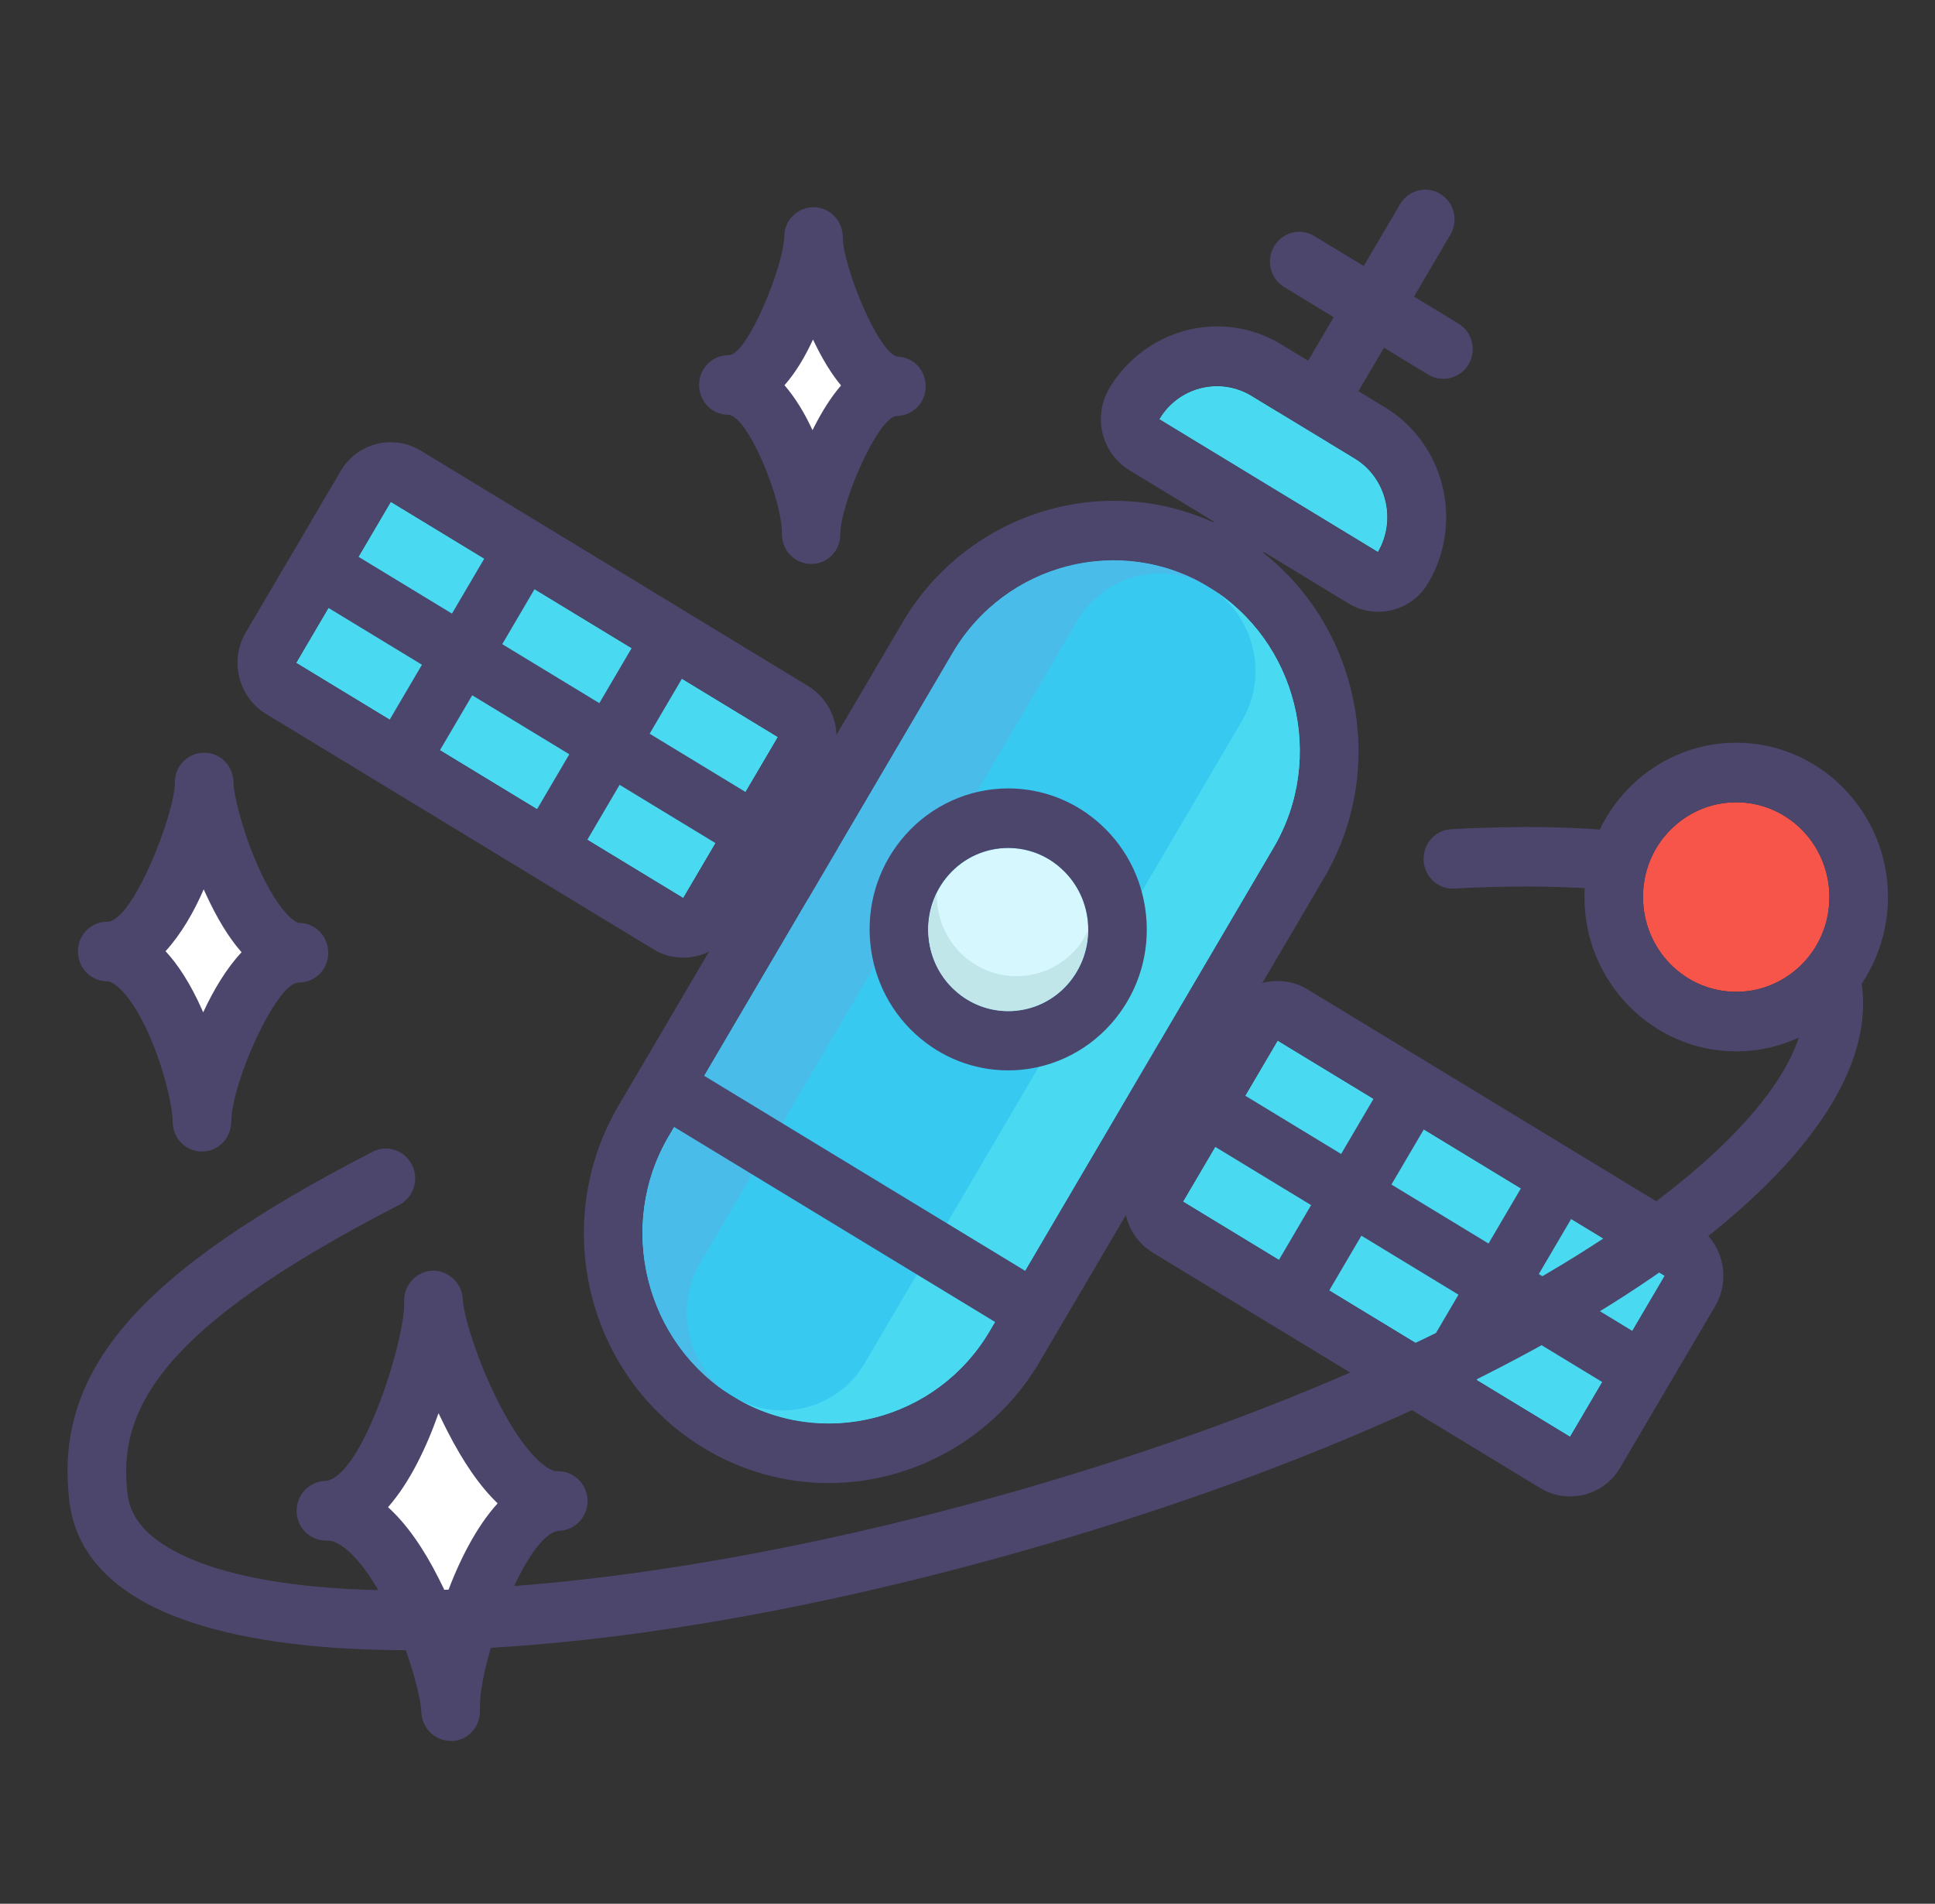 <svg width="62" height="61" xmlns="http://www.w3.org/2000/svg" xmlns:xlink="http://www.w3.org/1999/xlink" xml:space="preserve" overflow="hidden"><rect width="100%" height="100%" fill="#333333" stroke="none"/><defs><clipPath id="clip0"><rect x="402" y="508" width="62" height="61"/></clipPath><clipPath id="clip1"><rect x="403" y="508" width="60" height="61"/></clipPath><clipPath id="clip2"><rect x="403" y="508" width="60" height="61"/></clipPath><clipPath id="clip3"><rect x="403" y="508" width="60" height="61"/></clipPath></defs><g clip-path="url(#clip0)" transform="translate(-402 -508)"><g clip-path="url(#clip1)"><g clip-path="url(#clip2)"><g clip-path="url(#clip3)"><path d="M44.654 6.919 37.38 19.095" fill="#49DAF2" fill-rule="nonzero" fill-opacity="1" transform="matrix(1 0 0 1.017 403 508)"/><path d="M37.38 20.034C37.219 20.034 37.049 19.993 36.903 19.904 36.458 19.637 36.312 19.063 36.58 18.618L43.861 6.433C44.128 5.988 44.703 5.842 45.148 6.109 45.593 6.376 45.738 6.951 45.471 7.396L38.19 19.581C38.004 19.872 37.696 20.034 37.38 20.034Z" fill="#4C466D" fill-rule="nonzero" fill-opacity="1" transform="matrix(1 0 0 1.017 403 508)"/><path d="M43.149 17.396C43.756 16.377 43.424 15.05 42.405 14.443L39.096 12.469C38.076 11.862 36.749 12.194 36.143 13.213L43.149 17.396Z" fill="#49DAF2" fill-rule="nonzero" fill-opacity="1" transform="matrix(1 0 0 1.017 403 508)"/><path d="M38.004 12.161C38.376 12.161 38.756 12.258 39.104 12.469L42.413 14.443C43.432 15.05 43.764 16.385 43.157 17.396L36.143 13.205C36.547 12.534 37.267 12.161 38.004 12.161M38.004 10.284C36.588 10.284 35.261 11.037 34.541 12.242 34.007 13.132 34.298 14.281 35.188 14.815L42.195 19.006C42.486 19.184 42.818 19.273 43.157 19.273 43.311 19.273 43.465 19.257 43.619 19.217 44.104 19.095 44.517 18.788 44.767 18.359 45.908 16.45 45.285 13.974 43.376 12.833L40.067 10.859C39.436 10.479 38.724 10.284 38.004 10.284Z" fill="#4C466D" fill-rule="nonzero" fill-opacity="1" transform="matrix(1 0 0 1.017 403 508)"/><path d="M40.617 8.237 45.245 10.996" fill="#49DAF2" fill-rule="nonzero" fill-opacity="1" transform="matrix(1 0 0 1.017 403 508)"/><path d="M45.245 11.935C45.083 11.935 44.913 11.894 44.767 11.805L40.148 9.046C39.703 8.779 39.557 8.205 39.824 7.76 40.091 7.315 40.665 7.169 41.11 7.436L45.73 10.195C46.175 10.462 46.321 11.037 46.054 11.482 45.876 11.773 45.56 11.935 45.245 11.935Z" fill="#4C466D" fill-rule="nonzero" fill-opacity="1" transform="matrix(1 0 0 1.017 403 508)"/><path d="M11.521 15.809 23.927 23.22 20.893 28.298 8.488 20.886Z" fill="#49DAF2" fill-rule="nonzero" fill-opacity="1" transform="matrix(1 0 0 1.017 403 508)"/><path d="M11.522 15.81 23.925 23.222 20.891 28.295 8.488 20.883 11.522 15.81M11.522 13.933C11.368 13.933 11.215 13.95 11.061 13.99 10.575 14.111 10.163 14.419 9.912 14.848L6.878 19.921C6.344 20.811 6.635 21.959 7.525 22.493L19.929 29.905C20.22 30.083 20.552 30.172 20.891 30.172 21.045 30.172 21.199 30.155 21.352 30.115 21.838 29.994 22.251 29.686 22.501 29.257L25.535 24.184C26.07 23.294 25.778 22.146 24.888 21.611L12.485 14.2C12.194 14.022 11.854 13.933 11.522 13.933Z" fill="#4C466D" fill-rule="nonzero" fill-opacity="1" transform="matrix(1 0 0 1.017 403 508)"/><path d="M22.493 44.007C19.67 42.316 18.731 38.619 20.422 35.795L29.524 20.568C31.215 17.744 34.913 16.806 37.736 18.497 40.56 20.188 41.499 23.885 39.808 26.709L30.714 41.936C29.023 44.768 25.325 45.698 22.493 44.007Z" fill="#38C9F1" fill-rule="nonzero" fill-opacity="1" transform="matrix(1 0 0 1.017 403 508)"/><path d="M34.686 17.655C35.73 17.655 36.782 17.93 37.745 18.497 40.568 20.188 41.507 23.885 39.816 26.709L30.714 41.936C29.597 43.805 27.599 44.849 25.552 44.849 24.508 44.849 23.456 44.573 22.493 44.007 19.67 42.316 18.731 38.619 20.422 35.795L29.524 20.568C30.641 18.691 32.639 17.655 34.686 17.655M34.686 15.778C31.919 15.778 29.33 17.242 27.922 19.605L18.82 34.832C16.595 38.554 17.817 43.392 21.539 45.617 22.752 46.345 24.144 46.726 25.552 46.726 28.319 46.726 30.908 45.261 32.316 42.899L41.418 27.672C42.494 25.875 42.801 23.764 42.284 21.717 41.766 19.678 40.495 17.963 38.699 16.887 37.486 16.158 36.094 15.778 34.686 15.778Z" fill="#4C466D" fill-rule="nonzero" fill-opacity="1" transform="matrix(1 0 0 1.017 403 508)"/><path d="M9.451 18.011 25.997 27.898" fill="#49DAF2" fill-rule="nonzero" fill-opacity="1" transform="matrix(1 0 0 1.017 403 508)"/><path d="M8.966 18.82 9.928 17.209 26.472 27.094 25.509 28.705Z" fill="#4C466D" fill-rule="nonzero" fill-opacity="1" transform="matrix(1 0 0 1.017 403 508)"/><path d="M15.762 17.348 11.886 23.845" fill="#49DAF2" fill-rule="nonzero" fill-opacity="1" transform="matrix(1 0 0 1.017 403 508)"/><path d="M11.077 23.359 14.956 16.864 16.567 17.827 12.688 24.321Z" fill="#4C466D" fill-rule="nonzero" fill-opacity="1" transform="matrix(1 0 0 1.017 403 508)"/><path d="M20.479 20.163 16.603 26.66" fill="#49DAF2" fill-rule="nonzero" fill-opacity="1" transform="matrix(1 0 0 1.017 403 508)"/><path d="M15.798 26.181 19.677 19.686 21.289 20.649 17.41 27.143Z" fill="#4C466D" fill-rule="nonzero" fill-opacity="1" transform="matrix(1 0 0 1.017 403 508)"/><path d="M49.309 45.272 36.903 37.861 39.937 32.783 52.343 40.195Z" fill="#49DAF2" fill-rule="nonzero" fill-opacity="1" transform="matrix(1 0 0 1.017 403 508)"/><path d="M39.937 32.785 52.34 40.196 49.306 45.269 36.903 37.858 39.937 32.785M39.937 30.908C39.783 30.908 39.63 30.924 39.476 30.965 38.991 31.086 38.578 31.393 38.327 31.822L35.293 36.895C34.759 37.785 35.05 38.934 35.94 39.468L48.344 46.879C48.635 47.057 48.967 47.146 49.306 47.146 49.46 47.146 49.614 47.13 49.768 47.09 50.253 46.968 50.666 46.661 50.917 46.232L53.951 41.159C54.485 40.269 54.193 39.12 53.303 38.586L40.9 31.175C40.609 30.997 40.277 30.908 39.937 30.908Z" fill="#4C466D" fill-rule="nonzero" fill-opacity="1" transform="matrix(1 0 0 1.017 403 508)"/><path d="M51.386 43.069 34.84 33.181" fill="#49DAF2" fill-rule="nonzero" fill-opacity="1" transform="matrix(1 0 0 1.017 403 508)"/><path d="M34.355 33.993 35.318 32.382 51.861 42.266 50.898 43.878Z" fill="#4C466D" fill-rule="nonzero" fill-opacity="1" transform="matrix(1 0 0 1.017 403 508)"/><path d="M48.975 37.187 45.099 43.683" fill="#49DAF2" fill-rule="nonzero" fill-opacity="1" transform="matrix(1 0 0 1.017 403 508)"/><path d="M44.292 43.201 48.171 36.706 49.782 37.669 45.903 44.163Z" fill="#4C466D" fill-rule="nonzero" fill-opacity="1" transform="matrix(1 0 0 1.017 403 508)"/><path d="M44.258 34.371 40.382 40.868" fill="#49DAF2" fill-rule="nonzero" fill-opacity="1" transform="matrix(1 0 0 1.017 403 508)"/><path d="M39.57 40.379 43.449 33.884 45.061 34.847 41.182 41.342Z" fill="#4C466D" fill-rule="nonzero" fill-opacity="1" transform="matrix(1 0 0 1.017 403 508)"/><path d="M38.206 18.804C38.222 18.82 38.238 18.828 38.262 18.845 38.238 18.836 38.222 18.82 38.206 18.804ZM21.433 39.792 33.521 19.556C34.387 18.108 36.288 17.631 37.736 18.497 34.913 16.806 31.215 17.736 29.524 20.568L20.43 35.795C18.739 38.619 19.67 42.316 22.501 44.007 21.045 43.141 20.568 41.24 21.433 39.792ZM22.995 44.266C23.011 44.274 23.035 44.282 23.052 44.298 23.027 44.29 23.011 44.282 22.995 44.266Z" fill="#49BCEA" fill-rule="nonzero" fill-opacity="1" transform="matrix(1 0 0 1.017 403 508)"/><path d="M37.243 18.23C37.227 18.221 37.203 18.213 37.186 18.197 37.203 18.213 37.219 18.221 37.243 18.23ZM26.709 42.947 38.796 22.712C39.662 21.264 39.185 19.362 37.736 18.497 40.56 20.188 41.499 23.885 39.808 26.709L30.714 41.936C29.023 44.76 25.325 45.698 22.501 44.007 23.95 44.873 25.843 44.395 26.709 42.947ZM22.032 43.691C22.016 43.675 22 43.667 21.976 43.651 21.992 43.667 22.008 43.683 22.032 43.691Z" fill="#49DAF2" fill-rule="nonzero" fill-opacity="1" transform="matrix(1 0 0 1.017 403 508)"/><path d="M19.759 33.918 32.566 41.572" fill="#49DAF2" fill-rule="nonzero" fill-opacity="1" transform="matrix(1 0 0 1.017 403 508)"/><path d="M19.284 34.72 20.247 33.109 33.062 40.765 32.099 42.377Z" fill="#4C466D" fill-rule="nonzero" fill-opacity="1" transform="matrix(1 0 0 1.017 403 508)"/><path d="M29.587 31.186C30.64 32.134 32.261 32.049 33.209 30.996 34.157 29.944 34.072 28.322 33.019 27.374 31.966 26.426 30.345 26.511 29.397 27.564 28.449 28.617 28.534 30.238 29.587 31.186Z" fill="#D7F7FF" fill-rule="nonzero" fill-opacity="1" transform="matrix(1 0 0 1.017 403 508)"/><path d="M31.304 26.717C31.919 26.717 32.534 26.935 33.02 27.38 34.071 28.327 34.16 29.953 33.214 31.005 32.704 31.571 32.008 31.855 31.304 31.855 30.689 31.855 30.075 31.636 29.589 31.191 28.537 30.244 28.448 28.618 29.395 27.566 29.905 27 30.6 26.717 31.304 26.717M31.304 24.84C30.05 24.84 28.845 25.374 28.003 26.312 27.21 27.194 26.806 28.335 26.87 29.516 26.935 30.698 27.453 31.79 28.335 32.583 29.152 33.319 30.204 33.724 31.304 33.724 32.558 33.724 33.764 33.19 34.605 32.251 35.398 31.369 35.803 30.228 35.738 29.047 35.673 27.866 35.156 26.773 34.274 25.981 33.456 25.244 32.405 24.84 31.304 24.84Z" fill="#4C466D" fill-rule="nonzero" fill-opacity="1" transform="matrix(1 0 0 1.017 403 508)"/><path d="M33.861 29.322C33.756 29.524 33.642 29.727 33.481 29.905 32.534 30.956 30.908 31.046 29.856 30.099 29.282 29.581 29.006 28.869 29.015 28.157 28.513 29.16 28.715 30.414 29.589 31.199 30.641 32.146 32.267 32.065 33.214 31.005 33.642 30.52 33.853 29.921 33.861 29.322Z" fill="#C1E6EA" fill-rule="nonzero" fill-opacity="1" transform="matrix(1 0 0 1.017 403 508)"/><path d="M12.898 40.973C12.946 42.106 11.603 47.51 9.451 47.599 11.611 47.51 13.375 52.43 13.44 53.918 13.375 52.43 14.896 47.373 16.886 47.292 14.896 47.365 12.954 42.292 12.898 40.973Z" fill="#FFFFFF" fill-rule="nonzero" fill-opacity="1" transform="matrix(1 0 0 1.017 403 508)"/><path d="M13.44 54.849C12.938 54.849 12.525 54.452 12.501 53.951 12.477 53.401 12.08 51.928 11.393 50.593 10.6 49.048 9.855 48.514 9.483 48.538 8.957 48.554 8.528 48.158 8.504 47.64L8.504 47.599C8.504 47.098 8.901 46.685 9.402 46.661 10.592 46.612 11.999 42.17 11.951 41.014 11.927 40.496 12.331 40.059 12.849 40.034 13.351 40.018 13.804 40.415 13.828 40.932 13.844 41.402 14.273 42.842 14.993 44.225 15.81 45.795 16.538 46.353 16.838 46.353L16.846 46.353C17.356 46.329 17.801 46.734 17.825 47.252L17.825 47.292C17.825 47.794 17.428 48.206 16.927 48.23 15.867 48.271 14.313 52.389 14.378 53.878L14.378 53.918C14.378 54.42 13.982 54.833 13.48 54.857 13.464 54.849 13.448 54.849 13.44 54.849ZM11.433 47.486C12.016 48.004 12.558 48.756 13.059 49.735 13.14 49.897 13.229 50.067 13.31 50.245 13.715 49.169 14.257 48.109 14.945 47.365 14.386 46.839 13.852 46.086 13.335 45.091 13.237 44.905 13.148 44.719 13.051 44.525 12.663 45.609 12.129 46.709 11.433 47.486Z" fill="#4C466D" fill-rule="nonzero" fill-opacity="1" transform="matrix(1 0 0 1.017 403 508)"/><path d="M25.058 7.477C25.05 8.294 23.893 12.145 22.34 12.137 23.901 12.145 25.002 15.762 24.993 16.83 25.002 15.754 26.272 12.161 27.712 12.169 26.272 12.169 25.05 8.44 25.058 7.477Z" fill="#FFFFFF" fill-rule="nonzero" fill-opacity="1" transform="matrix(1 0 0 1.017 403 508)"/><path d="M24.993 17.768C24.993 17.768 24.985 17.768 24.993 17.768 24.468 17.768 24.055 17.348 24.055 16.83L24.055 16.822C24.063 15.705 22.946 13.076 22.331 13.068 21.814 13.068 21.401 12.647 21.401 12.129L21.401 12.121C21.401 11.603 21.822 11.191 22.34 11.191L22.348 11.191C22.954 11.191 24.111 8.367 24.128 7.461 24.128 6.943 24.548 6.53 25.066 6.53L25.074 6.53C25.592 6.53 26.005 6.959 26.005 7.477 25.997 8.326 27.105 11.069 27.736 11.231 27.761 11.231 27.785 11.231 27.809 11.239 28.294 11.28 28.667 11.684 28.659 12.178 28.659 12.695 28.238 13.108 27.704 13.108 27.105 13.213 25.932 15.843 25.924 16.838 25.924 17.356 25.511 17.768 24.993 17.768ZM24.136 12.137C24.492 12.542 24.791 13.035 25.034 13.553 25.325 12.979 25.625 12.509 25.948 12.145 25.633 11.773 25.333 11.288 25.05 10.697 24.799 11.231 24.5 11.733 24.136 12.137Z" fill="#4C466D" fill-rule="nonzero" fill-opacity="1" transform="matrix(1 0 0 1.017 403 508)"/><path d="M12.113 51.993C8.124 51.993 4.993 51.402 3.164 50.205 2.032 49.46 1.376 48.498 1.231 47.349 0.688 43.198 3.415 40.099 10.94 36.288 11.401 36.054 11.967 36.24 12.202 36.701 12.436 37.162 12.25 37.729 11.789 37.963 4.087 41.855 2.744 44.436 3.091 47.106 3.172 47.697 3.528 48.198 4.192 48.635 8.027 51.151 19.783 50.383 32.154 46.806 48.247 42.162 57.325 35.269 56.807 31.296 56.483 28.829 52.405 27.631 45.601 27.995 45.091 28.028 44.646 27.631 44.614 27.113 44.59 26.596 44.978 26.151 45.496 26.126 55.771 25.568 58.328 28.497 58.659 31.054 59.404 36.758 48.708 43.975 32.664 48.611 24.945 50.844 17.687 51.993 12.113 51.993Z" fill="#4C466D" fill-rule="nonzero" fill-opacity="1" transform="matrix(1 0 0 1.017 403 508)"/><path d="M5.543 24.654C5.535 25.592 4.216 29.986 2.436 29.977 4.216 29.994 5.478 34.112 5.47 35.342 5.478 34.112 6.935 30.01 8.577 30.018 6.935 30.01 5.535 25.746 5.543 24.654Z" fill="#FFFFFF" fill-rule="nonzero" fill-opacity="1" transform="matrix(1 0 0 1.017 403 508)"/><path d="M5.47 36.28C5.47 36.28 5.462 36.28 5.47 36.28 4.952 36.28 4.532 35.86 4.532 35.342L4.532 35.334C4.532 34.897 4.273 33.699 3.771 32.591 3.172 31.272 2.63 30.916 2.428 30.916 1.91 30.916 1.498 30.495 1.498 29.977L1.498 29.969C1.498 29.452 1.918 29.039 2.436 29.039L2.444 29.039C3.253 29.039 4.604 25.649 4.604 24.646 4.604 24.128 5.025 23.715 5.543 23.715L5.551 23.715C6.069 23.715 6.482 24.144 6.482 24.662 6.482 24.985 6.749 26.167 7.291 27.348 7.946 28.772 8.48 29.079 8.585 29.079 9.103 29.079 9.516 29.5 9.516 30.018L9.516 30.026C9.516 30.544 9.095 30.956 8.577 30.956L8.569 30.956C7.857 30.956 6.417 34.104 6.409 35.35 6.401 35.868 5.988 36.28 5.47 36.28ZM4.305 29.969C4.702 30.39 5.098 30.981 5.478 31.822 5.486 31.846 5.503 31.871 5.511 31.895 5.842 31.191 6.255 30.512 6.74 30.002 6.328 29.541 5.947 28.926 5.583 28.141 5.567 28.1 5.543 28.06 5.527 28.02 5.211 28.74 4.799 29.435 4.305 29.969Z" fill="#4C466D" fill-rule="nonzero" fill-opacity="1" transform="matrix(1 0 0 1.017 403 508)"/><path d="M51.645 28.262C51.645 29.911 52.981 31.248 54.63 31.248 56.279 31.248 57.616 29.911 57.616 28.262 57.616 28.262 57.616 28.262 57.616 28.262 57.616 26.613 56.279 25.277 54.63 25.277 52.981 25.277 51.645 26.613 51.645 28.262 51.645 28.262 51.645 28.262 51.645 28.262Z" fill="#F7554A" fill-rule="nonzero" fill-opacity="1" transform="matrix(1 0 0 1.017 403 508)"/><path d="M54.63 25.277C56.281 25.277 57.616 26.612 57.616 28.262 57.616 29.913 56.281 31.248 54.63 31.248 52.98 31.248 51.645 29.913 51.645 28.262 51.637 26.612 52.98 25.277 54.63 25.277M54.63 23.4C51.952 23.4 49.768 25.584 49.768 28.262 49.768 30.94 51.952 33.125 54.63 33.125 57.308 33.125 59.493 30.94 59.493 28.262 59.493 25.584 57.308 23.4 54.63 23.4Z" fill="#4C466D" fill-rule="nonzero" fill-opacity="1" transform="matrix(1 0 0 1.017 403 508)"/></g></g></g></g></svg>